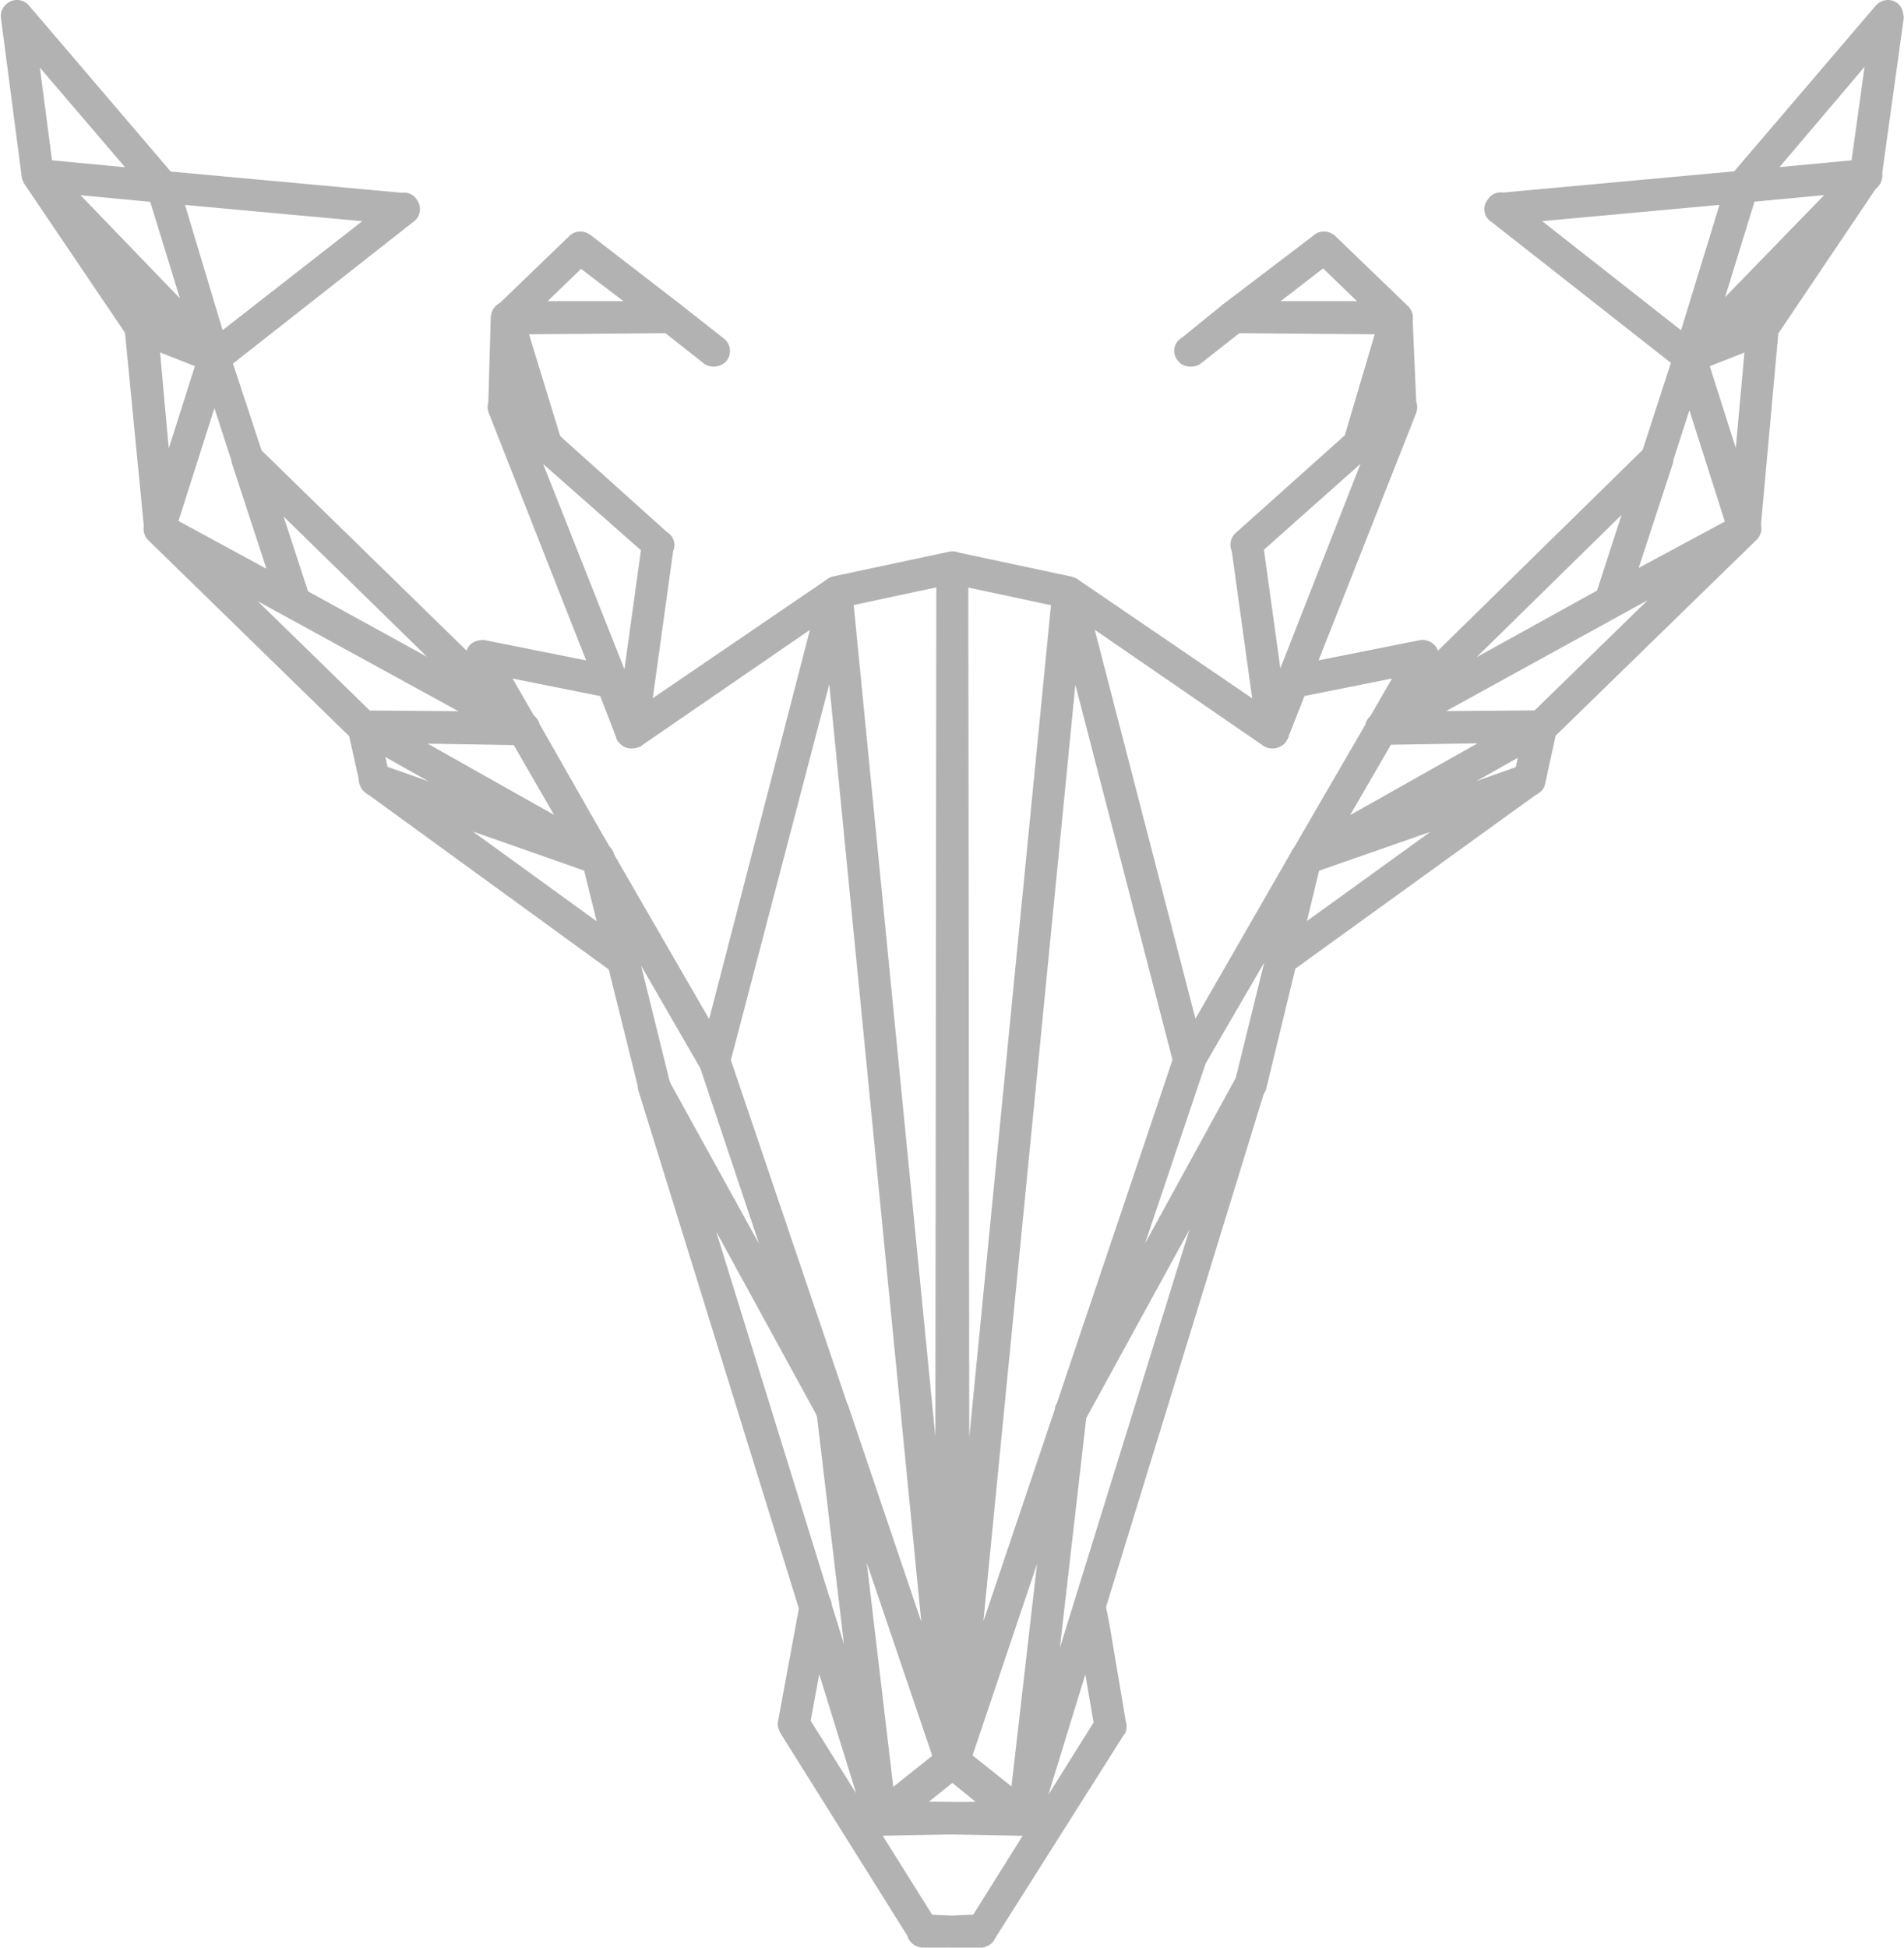 <svg xmlns="http://www.w3.org/2000/svg" width="30.207" height="30.894" viewBox="0 0 30.207 30.894">
  <g id="Camada_x0020_1" transform="translate(0.163 0.151)" opacity="0.85">
    <g id="Grupo_5632" data-name="Grupo 5632">
      <path id="Caminho_2869" data-name="Caminho 2869" d="M10.991,16.633l-3.7-6.408.186-.1,3.7,6.408v.083Zm.186-.1a.109.109,0,0,1-.041.145.137.137,0,0,1-.145-.041ZM13.12,9.192l-1.943,7.42-.186-.062,1.922-7.42.041-.062Zm-.207-.062a.113.113,0,0,1,.124-.083.138.138,0,0,1,.083.145Zm-3.2,2.15,3.245-2.212.124.165L9.833,11.466l-.165-.041Zm.124.186c-.062.021-.124.021-.145-.021a.125.125,0,0,1,.021-.165Zm-.289-.93.331.806-.207.083-.31-.806.124-.145Zm-.186.083a.107.107,0,0,1,.062-.145c.041-.021.1.021.124.062ZM7.415,10.06l2.067.413-.041.207-2.067-.413-.083-.041Zm-.041.207a.091.091,0,0,1-.083-.124c0-.062.062-.083.124-.083Zm.455-4.093,2.046,5.167-.207.062L7.642,6.257l.165-.124Zm-.186.083A.107.107,0,0,1,7.7,6.113c.041-.021.1.021.124.062Zm2.48,2.212L7.663,6.3l.145-.165,2.439,2.191.041.083Zm.124-.145a.089.089,0,0,1,.021.145.1.1,0,0,1-.145,0Zm-.579,3.038.413-2.976.207.021-.413,2.976-.207.021Zm.207.021c-.021.062-.062.1-.124.083-.062,0-.1-.041-.083-.1ZM7.642,6.216,7.683,4.79l.207.021L7.849,6.216,7.663,6.3Zm.207,0a.116.116,0,0,1-.124.1.083.083,0,0,1-.083-.1Zm.5.682-.682-.6.145-.165.682.6.021.062Zm.145-.165a.125.125,0,0,1,0,.165.1.1,0,0,1-.145,0Zm-.6-1.964.62,2.026L8.3,6.857,7.7,4.831,7.683,4.79ZM7.7,4.831c-.021-.062,0-.124.062-.124a.087.087,0,0,1,.124.062ZM9.027,3.756,7.87,4.872l-.145-.145L8.882,3.612h.145Zm-.145-.145a.1.1,0,0,1,.145.145Zm1.447,1.261-1.447-1.1.145-.165,1.426,1.1-.062.186Zm.124-.165a.1.1,0,0,1,.021.145.089.089,0,0,1-.145.021ZM7.787,4.686h2.6v.207l-2.6.021-.062-.186Zm0,.227a.114.114,0,0,1,0-.227Zm2.542-.041a.1.1,0,0,1-.021-.145.127.127,0,0,1,.145-.021Zm.682.537-.682-.537.124-.165.682.537Zm.124-.165a.1.1,0,0,1,.021.145.127.127,0,0,1-.145.021Zm.041,11.306,3.762,11.1-.207.062-3.741-11.1v-.062Zm-.186.062a.1.1,0,1,1,.186-.062Zm2.129-7.42-1.943,7.42-.186-.062,1.922-7.42.207.021Zm-.207-.062a.113.113,0,0,1,.124-.083.138.138,0,0,1,.083.145Zm1.819,18.561L12.913,9.172l.207-.021,1.819,18.52-.207.041Zm.207-.021a.131.131,0,0,1-.1.124.111.111,0,0,1-.1-.1Zm.021-18.913-.021,18.933h-.207l.021-18.933.083-.1Zm-.207,0a.1.1,0,1,1,.207,0ZM13,9.048l1.84-.393.041.207-1.84.393-.124-.083Zm.041.207a.091.091,0,0,1-.124-.083c-.021-.041.021-.1.083-.124Zm1.695,18.437L12.913,9.172l.207-.021,1.819,18.52v.021Zm.207-.021a.131.131,0,0,1-.1.124.111.111,0,0,1-.1-.1ZM13.058,22.09l1.881,5.56-.207.062-1.881-5.539v-.021Zm-.207.083a.138.138,0,0,1,.083-.145c.041-.021.1.021.124.062Zm.765,6.428-.765-6.449.207-.041.765,6.47-.041.083Zm.207-.021a.1.1,0,0,1-.083.1.091.091,0,0,1-.124-.083Zm1.075-.806-1.116.889-.124-.165,1.116-.889.165.041Zm-.124-.165a.1.1,0,0,1,.145,0,.125.125,0,0,1-.021.165Zm-1.9-5.415L10.04,17.026l.165-.1,2.852,5.167v.021Zm.186-.1a.137.137,0,0,1-.041.145.119.119,0,0,1-.145-.041Zm.558,6.511-.765-6.449.207-.041.765,6.47-.207.041Zm.207-.021a.1.1,0,0,1-.083.1.091.091,0,0,1-.124-.083Zm-3.6-11.637,3.6,11.616-.207.062-3.6-11.616.186-.083Zm-.207.062a.118.118,0,0,1,.083-.145.129.129,0,0,1,.124.083Zm2.852,5.188L10.04,17.026l.165-.1,2.852,5.167h0Zm.186-.1a.137.137,0,0,1-.041.145.119.119,0,0,1-.145-.041Zm-1.881-5.539,1.881,5.539-.207.083-1.86-5.56.186-.083Zm-.186.062a.1.1,0,1,1,.186-.062ZM9.316,13.326l1.86,3.2-.186.1-1.84-3.2-.021-.021Zm-.165.1a.089.089,0,0,1,.041-.145.083.083,0,0,1,.124.041Zm.868,3.555L9.13,13.409l.207-.062.889,3.6-.186.083Zm.207-.041c.021.062-.021.1-.083.124-.041.021-.1-.021-.124-.083Zm-4.485-4.9L9.688,14.9l-.124.165L5.637,12.21l.083-.186Zm-.1.165a.109.109,0,0,1-.041-.145.1.1,0,0,1,.145-.021Zm3.555,1.261-3.535-1.24.062-.207,3.555,1.261.062.062Zm.083-.186c.041,0,.083.062.062.124a.107.107,0,0,1-.145.062ZM9.523,15,9.13,13.409l.207-.062.393,1.612-.165.1Zm.207-.041c.021.041-.021.1-.083.124-.041.021-.1-.021-.124-.083ZM5.6,12.148,5.41,11.3l.186-.041.186.847-.124.124Zm.186-.041c.021.041-.021.1-.062.124-.062,0-.124-.021-.124-.083Zm3.41,1.364-3.535-1.24.062-.207,3.555,1.261H9.3Zm.083-.186c.041,0,.083.062.062.124a.107.107,0,0,1-.145.062ZM5.555,11.177,9.3,13.285l-.1.186L5.451,11.363,5.41,11.3Zm-.1.186a.119.119,0,0,1-.041-.145.128.128,0,0,1,.145-.041Zm2.584.062-2.542-.041.021-.207,2.542.021.083.062Zm.021-.227a.114.114,0,1,1-.021.227Zm1.1,2.232-1.2-2.067.186-.1,1.178,2.067-.124.145Zm.165-.1a.1.1,0,0,1-.021.145.119.119,0,0,1-.145-.041Zm-3.762-2.15L9.3,13.285l-.1.186L5.451,11.363l.062-.186Zm-.1.186a.119.119,0,0,1-.041-.145.128.128,0,0,1,.145-.041Zm2.542.041L2.227,8.242l.1-.186L8.1,11.218l-.062.207Zm.1-.186a.106.106,0,1,1-.1.186Zm-2.584-.041,2.542.021-.021.227-2.542-.041-.062-.021Zm-.021.207a.111.111,0,0,1-.1-.1.131.131,0,0,1,.124-.1ZM2.351,8.056,5.575,11.2l-.145.165L2.206,8.221l.124-.165Zm-.145.165a.1.1,0,0,1,0-.145.1.1,0,0,1,.145-.021ZM4.356,9.4,2.227,8.242l.1-.186L4.459,9.213l.062.062Zm.1-.186c.062.041.083.1.041.145a.089.089,0,0,1-.145.041ZM3.24,5.389,4.521,9.275l-.207.062L3.053,5.451V5.389Zm-.186.062a.092.092,0,0,1,.062-.124.1.1,0,0,1,.124.062ZM2.185,8.118l.868-2.728.186.062L2.371,8.18l-.145.062Zm.186.062c0,.041-.062.083-.124.062a.092.092,0,0,1-.062-.124ZM4.459,9.213l3.638,2-.1.186-3.638-2-.041-.062Zm-.1.186a.119.119,0,0,1-.041-.145.137.137,0,0,1,.145-.041ZM3.777,7l.744,2.274-.207.062L3.57,7.063l.165-.1Zm-.207.062a.1.1,0,0,1,.062-.124A.107.107,0,0,1,3.777,7Zm4.4,4.32L3.591,7.1l.145-.145,4.382,4.279-.124.165Zm.145-.145a.1.1,0,0,1-.145.145ZM3.24,5.451,2.371,8.18l-.186-.062.868-2.728.124-.062Zm-.186-.062a.1.1,0,0,1,.124-.062.092.092,0,0,1,.062.124ZM2.02,4.872l1.157.455-.062.186L1.958,5.058l-.083-.083Zm-.062.186A.107.107,0,0,1,1.9,4.914a.1.1,0,0,1,.124-.041Zm.227,3.1-.31-3.183L2.1,4.955l.289,3.183-.021.041Zm.207-.021a.111.111,0,0,1-.1.1.1.1,0,0,1-.1-.083ZM2.02,4.872l1.157.455-.062.186L1.958,5.058,1.9,5.017Zm-.062.186A.107.107,0,0,1,1.9,4.914a.1.1,0,0,1,.124-.041ZM.449,2.475,2.082,4.914l-.186.1L.263,2.6l.165-.145ZM.263,2.6C.242,2.557.242,2.475.3,2.454a.1.1,0,0,1,.145.021ZM3.074,5.492.284,2.619l.145-.165,2.79,2.894-.1.165Zm.145-.145a.1.1,0,1,1-.145.145Zm-.165.1L2.227,2.764,2.433,2.7,3.24,5.389l-.021.124Zm.186-.062a.107.107,0,0,1-.062.145.113.113,0,0,1-.124-.083ZM6.216,3.157l-3,2.356-.145-.165L6.092,2.991l.062-.021Zm-.124-.165a.089.089,0,0,1,.145.021.1.1,0,0,1-.021.145ZM2.33,2.619l3.824.351v.207L2.33,2.826l-.1-.062Zm0,.207a.1.1,0,1,1,0-.207ZM.1-.047,2.413,2.661l-.165.124L-.068.077-.088.036ZM-.068.077A.1.1,0,0,1-.047-.068.1.1,0,0,1,.1-.047Zm.31,2.48L-.088.036.118-.006.449,2.516l-.1.124Zm.207-.041a.091.091,0,0,1-.083.124.14.14,0,0,1-.124-.083Zm1.86.31L.346,2.64l.021-.207,1.964.186.083.041Zm.021-.207a.116.116,0,0,1,.1.124c0,.041-.062.083-.124.083Zm.723,2.832L2.227,2.764,2.433,2.7,3.24,5.389l-.165.1Zm.186-.062a.107.107,0,0,1-.062.145.113.113,0,0,1-.124-.083ZM.428,2.454l2.79,2.894-.145.145L.284,2.619l.083-.186Zm-.145.165a.126.126,0,0,1,0-.165.1.1,0,0,1,.145,0Zm2.026.207L.346,2.64l.021-.207,1.964.186.1.083Zm.021-.207a.116.116,0,0,1,.1.124c0,.041-.062.083-.124.083ZM15.889,28.684l-1.116-.909.124-.165,1.137.93-.083.186Zm.145-.145c.041.021.041.083,0,.145-.021.041-.1.041-.145,0Zm-2.315-.062,2.253.021-.021.227-2.232-.041-.062-.186Zm0,.207a.1.1,0,0,1-.1-.1.111.111,0,0,1,.1-.1Zm1.178-.909-1.116.889-.124-.165,1.116-.889H14.9Zm-.124-.165a.1.1,0,0,1,.145,0,.125.125,0,0,1-.021.165ZM18.535,16.53l3.7-6.408.165.1-3.7,6.408-.186-.021Zm.165.1a.1.1,0,0,1-.124.041c-.062-.041-.083-.1-.041-.145Zm-1.9-7.5,1.922,7.42-.207.062-1.922-7.42.165-.124Zm-.207.062a.118.118,0,0,1,.083-.145.129.129,0,0,1,.124.083Zm3.286,2.274L16.633,9.234l.124-.165L20,11.28l.021.145ZM20,11.28a.125.125,0,0,1,.021.165.127.127,0,0,1-.145.021Zm.351-.661-.331.806-.186-.083.31-.806.083-.062Zm-.207-.083a.111.111,0,1,1,.207.083Zm2.191-.269-2.067.413-.041-.207L22.3,10.06l.1.165ZM22.3,10.06a.113.113,0,0,1,.124.083.091.091,0,0,1-.083.124Zm-.227-3.8L20.044,11.4l-.207-.062,2.026-5.167.041-.041Zm-.207-.083a.111.111,0,0,1,.207.083Zm-2.418,2.15L21.9,6.133l.124.165-2.439,2.17-.165-.062Zm.145.145a.1.1,0,0,1-.145-.145Zm.248,2.914-.413-2.976.207-.021.413,2.976V11.4Zm.207-.021a.1.1,0,0,1-.083.1.091.091,0,0,1-.124-.083Zm1.819-5.147L21.8,4.81l.207-.021.062,1.426-.041.083Zm.207,0a.1.1,0,0,1-.207,0Zm-.847.517.682-.6.124.165-.661.6-.165-.1Zm.145.165c-.041.041-.124.041-.145,0a.125.125,0,0,1,0-.165Zm.641-2.067-.62,2.026L21.2,6.795l.6-2.026.207.021ZM21.8,4.769a.107.107,0,0,1,.145-.062c.041,0,.083.062.062.124Zm-.971-1.157,1.157,1.116-.145.145L20.685,3.756V3.612Zm-.145.145a.1.1,0,0,1,0-.145c.021-.041.1-.041.145,0Zm-1.447.951,1.447-1.1.124.165-1.426,1.1-.062.021Zm.145.165c-.062.041-.124.041-.145-.021a.1.1,0,0,1,0-.145Zm2.522.041L19.32,4.893V4.686H21.9l.083.041Zm0-.227a.116.116,0,0,1,.1.124.111.111,0,0,1-.1.1Zm-2.666.021a.156.156,0,0,1,.165.021c.021.041.021.124-.021.145Zm-.661.537.661-.537.145.165L18.7,5.41Zm.124.165c-.041.021-.124.021-.145-.021a.087.087,0,0,1,.021-.145Zm.021,11.2-3.741,11.1-.207-.062,3.741-11.1h.207Zm-.207-.062a.107.107,0,0,1,.145-.062.1.1,0,0,1,.062.124ZM16.8,9.13l1.922,7.42-.207.062-1.922-7.42V9.151Zm-.207.062a.118.118,0,0,1,.083-.145.129.129,0,0,1,.124.083ZM14.773,27.671l1.819-18.52.207.021L14.98,27.692v.021Zm.207.021a.116.116,0,0,1-.124.1c-.041-.021-.1-.062-.083-.124ZM14.959,8.758l.021,18.933h-.207L14.752,8.758l.124-.1Zm-.207,0a.1.1,0,1,1,.207,0Zm1.922.5-1.84-.393.041-.207,1.84.393.083.124Zm.041-.207a.129.129,0,0,1,.083.124c-.021.062-.062.1-.124.083ZM14.773,27.671l1.819-18.52.207.021L14.98,27.692h-.207Zm.207.021a.116.116,0,0,1-.124.1c-.041-.021-.1-.062-.083-.124Zm1.86-5.519-1.86,5.539-.207-.062,1.881-5.56.186.062Zm-.186-.083a.1.1,0,0,1,.124-.062.107.107,0,0,1,.062.145Zm-.765,6.49.744-6.47.207.041L16.1,28.6l-.165.062Zm.207.021c-.021.062-.062.1-.124.083-.062,0-.1-.041-.083-.1Zm-1.157-.992,1.116.889-.124.165-1.116-.889-.041-.124Zm-.124.165a.108.108,0,0,1-.021-.165.1.1,0,0,1,.145,0Zm1.84-5.684,2.832-5.167.186.1L16.84,22.194l-.207-.083Zm.186.1a.128.128,0,0,1-.145.041.137.137,0,0,1-.041-.145Zm-.951,6.387.744-6.47.207.041L16.1,28.6v.021Zm.207.021c-.021.062-.062.1-.124.083-.062,0-.1-.041-.083-.1Zm3.576-11.6L16.1,28.622l-.207-.062,3.6-11.616v-.021Zm-.186-.062a.113.113,0,0,1,.124-.083.107.107,0,0,1,.062.145ZM16.654,22.09l2.832-5.167.186.1L16.84,22.194l-.186-.1Zm.186.1a.128.128,0,0,1-.145.041.137.137,0,0,1-.041-.145Zm1.881-5.581-1.881,5.56-.186-.083,1.86-5.539.021-.021Zm-.207-.062a.107.107,0,0,1,.145-.062.1.1,0,0,1,.062.124Zm2.046-3.121-1.86,3.2-.165-.1,1.84-3.2.186.083Zm-.186-.1a.109.109,0,0,1,.145-.041c.062.021.062.083.041.145Zm-.889,3.617.889-3.6.186.062-.868,3.576-.021.041Zm.207.041a.118.118,0,0,1-.145.083.1.1,0,0,1-.062-.124Zm4.382-4.775-3.948,2.852L20,14.9l3.948-2.852.021-.021Zm-.124-.165a.1.1,0,0,1,.145.021.1.1,0,0,1-.021.145Zm-3.514,1.24,3.535-1.261.083.207L20.5,13.471l-.124-.124Zm.062.186a.092.092,0,0,1-.124-.062c-.021-.062,0-.124.062-.124Zm-.537,1.488.413-1.612.186.062L20.168,15l-.041.062Zm.207.041a.091.091,0,0,1-.124.083.129.129,0,0,1-.083-.124Zm3.741-2.894.186-.847.207.041-.186.847-.062.083Zm.207.041c0,.062-.062.083-.124.083a.129.129,0,0,1-.083-.124Zm-3.679,1.137,3.535-1.261.083.207L20.5,13.471l-.083-.186Zm.062.186a.092.092,0,0,1-.124-.062c-.021-.062,0-.124.062-.124Zm3.762-2.108-3.741,2.108-.1-.186,3.741-2.108.145.124Zm-.1-.186a.137.137,0,0,1,.145.041.119.119,0,0,1-.041.145Zm-2.5.021,2.542-.021v.207l-2.542.041-.083-.165Zm0,.227a.111.111,0,0,1-.1-.1.116.116,0,0,1,.1-.124Zm-1.282,1.9,1.2-2.067.186.1-1.2,2.067-.041.041Zm.186.1a.128.128,0,0,1-.145.041.137.137,0,0,1-.041-.145Zm3.7-2.067-3.741,2.108-.1-.186,3.741-2.108H24.2Zm-.1-.186a.137.137,0,0,1,.145.041.119.119,0,0,1-.041.145Zm-2.542.041,5.767-3.162.083.186L21.718,11.4l-.062.021Zm.1.186a.119.119,0,0,1-.145-.041.089.089,0,0,1,.041-.145Zm2.48-.021-2.542.041V11.2l2.542-.021.083.186Zm0-.207a.1.1,0,1,1,0,.207Zm3.307-2.956-3.224,3.142-.145-.165,3.224-3.142h.021Zm-.145-.165a.1.1,0,0,1,.145.021.1.1,0,0,1,0,.145ZM25.232,9.213l2.15-1.157.083.186L25.335,9.4l-.145-.124Zm.1.186c-.041.041-.1.021-.145-.041a.137.137,0,0,1,.041-.145Zm1.323-3.948L25.4,9.337l-.207-.062,1.261-3.886h.207Zm-.207-.062a.126.126,0,0,1,.145-.062c.041.021.083.083.062.124Zm.868,2.79-.868-2.728.207-.062.868,2.728-.062.124Zm.207-.062c.021.041-.021.1-.062.124a.126.126,0,0,1-.145-.062ZM25.335,9.4l-3.617,2-.1-.186,3.617-2,.165.124Zm-.1-.186a.119.119,0,0,1,.145.041.089.089,0,0,1-.041.145Zm.909-2.15L25.4,9.337l-.207-.062L25.935,7l.021-.041ZM25.935,7a.092.092,0,0,1,.124-.062.113.113,0,0,1,.083.124Zm-4.341,4.237L25.955,6.96,26.1,7.1l-4.361,4.279-.021.021Zm.145.145c-.041.041-.124.041-.145,0a.1.1,0,0,1,0-.145Zm4.919-5.994.868,2.728-.207.062-.868-2.728.062-.124Zm-.207.062c-.021-.041.021-.1.083-.124.041-.021.1.021.124.062Zm1.3-.393L26.6,5.513l-.083-.186,1.157-.455.145.1Zm-.083-.186a.119.119,0,0,1,.145.041.107.107,0,0,1-.062.145ZM27.32,8.138l.289-3.183.207.021-.289,3.183-.207.021Zm.207.021c0,.041-.062.083-.1.083a.111.111,0,0,1-.1-.1Zm.227-3.1L26.6,5.513l-.083-.186,1.157-.455.124.145Zm-.083-.186a.119.119,0,0,1,.145.041.107.107,0,0,1-.062.145ZM29.428,2.6,27.8,5.017l-.165-.1,1.633-2.439.021-.021Zm-.165-.124a.1.1,0,0,1,.145-.021.1.1,0,0,1,.021.145Zm-2.79,2.873,2.811-2.894.145.165-2.79,2.873-.041.021Zm.165.145a.1.1,0,0,1-.145,0,.127.127,0,0,1-.021-.145Zm-.186-.1L27.278,2.7l.207.062-.827,2.687-.165.062Zm.207.062a.129.129,0,0,1-.124.083.118.118,0,0,1-.083-.145ZM23.62,2.991l3,2.356-.124.165-3-2.356.041-.186Zm-.124.165a.089.089,0,0,1-.021-.145.087.087,0,0,1,.145-.021Zm3.886-.331-3.824.351-.021-.207,3.824-.351.124.145Zm-.021-.207a.116.116,0,0,1,.124.1.111.111,0,0,1-.1.1Zm2.4-2.542L27.464,2.785,27.3,2.661,29.614-.047,29.8.036Zm-.145-.124a.1.1,0,0,1,.145-.021.1.1,0,0,1,0,.145Zm-.372,2.563.351-2.522L29.8.036l-.351,2.522-.083.083Zm.207.041c0,.041-.062.083-.1.083a.116.116,0,0,1-.1-.124Zm-2.088.062,1.984-.186.021.207-1.984.186L27.3,2.661Zm.021.207a.1.1,0,0,1-.1-.083.091.091,0,0,1,.083-.124Zm-.93,2.563L27.278,2.7l.207.062-.827,2.687-.021.041Zm.207.062a.129.129,0,0,1-.124.083.118.118,0,0,1-.083-.145Zm2.77-2.832-2.79,2.873-.165-.145,2.811-2.894.062-.021Zm-.145-.165a.1.1,0,0,1,.145,0,.126.126,0,0,1,0,.165Zm-1.922.165,1.984-.186.021.207-1.984.186-.1-.124Zm.021.207a.1.1,0,0,1-.1-.083.091.091,0,0,1,.083-.124Zm-13.7,25.713,1.137-.93.124.165-1.137.909-.062.041Zm.124.145a.1.1,0,0,1-.145,0c-.021-.062-.021-.124.021-.145Zm2.191,0-2.253.041V28.5l2.253-.021.062.021Zm0-.207a.133.133,0,0,1,.1.1.1.1,0,0,1-.1.1Zm-1.054-.868,1.116.889-.124.165-1.116-.889v-.165Zm-.124.165a.108.108,0,0,1-.021-.165.1.1,0,0,1,.145,0Zm2.108-2.542c0-.041.021-.1.083-.1a.091.091,0,0,1,.124.083Zm.1,0h0l.1-.021Zm-.041.331-.062-.331.207-.021.062.31Zm.207-.041a.14.14,0,0,1-.083.124c-.062,0-.124-.041-.124-.083Zm.062,1.612-.269-1.571.207-.041.269,1.592v.062Zm.207-.021c.021.041-.021.1-.083.1-.062.021-.1-.021-.124-.083Zm-2.232,3.224,2.046-3.266.186.1-2.067,3.266-.083.062Zm.165.1c-.021.062-.083.062-.145.041a.1.1,0,0,1-.021-.145Zm-.558-.145.475-.021V30.5h-.475Zm.021.207a.116.116,0,0,1-.124-.1.111.111,0,0,1,.1-.1Zm-.455-.227.455.021-.021.207H14.38l-.083-.062Zm-.021.227a.114.114,0,1,1,.021-.227Zm-1.943-3.431,2.046,3.266-.186.1-2.046-3.266-.021-.062Zm-.186.1a.106.106,0,0,1,.186-.1Zm.537-1.943-.351,1.9-.207-.021.351-1.9Zm-.207-.021a.091.091,0,0,1,.124-.083c.041,0,.083.062.083.1Z" transform="translate(0.09 0.09)" fill="none" stroke="#a4a4a4" stroke-linecap="round" stroke-linejoin="round" stroke-width="0.3"/>
    </g>
  </g>
</svg>
